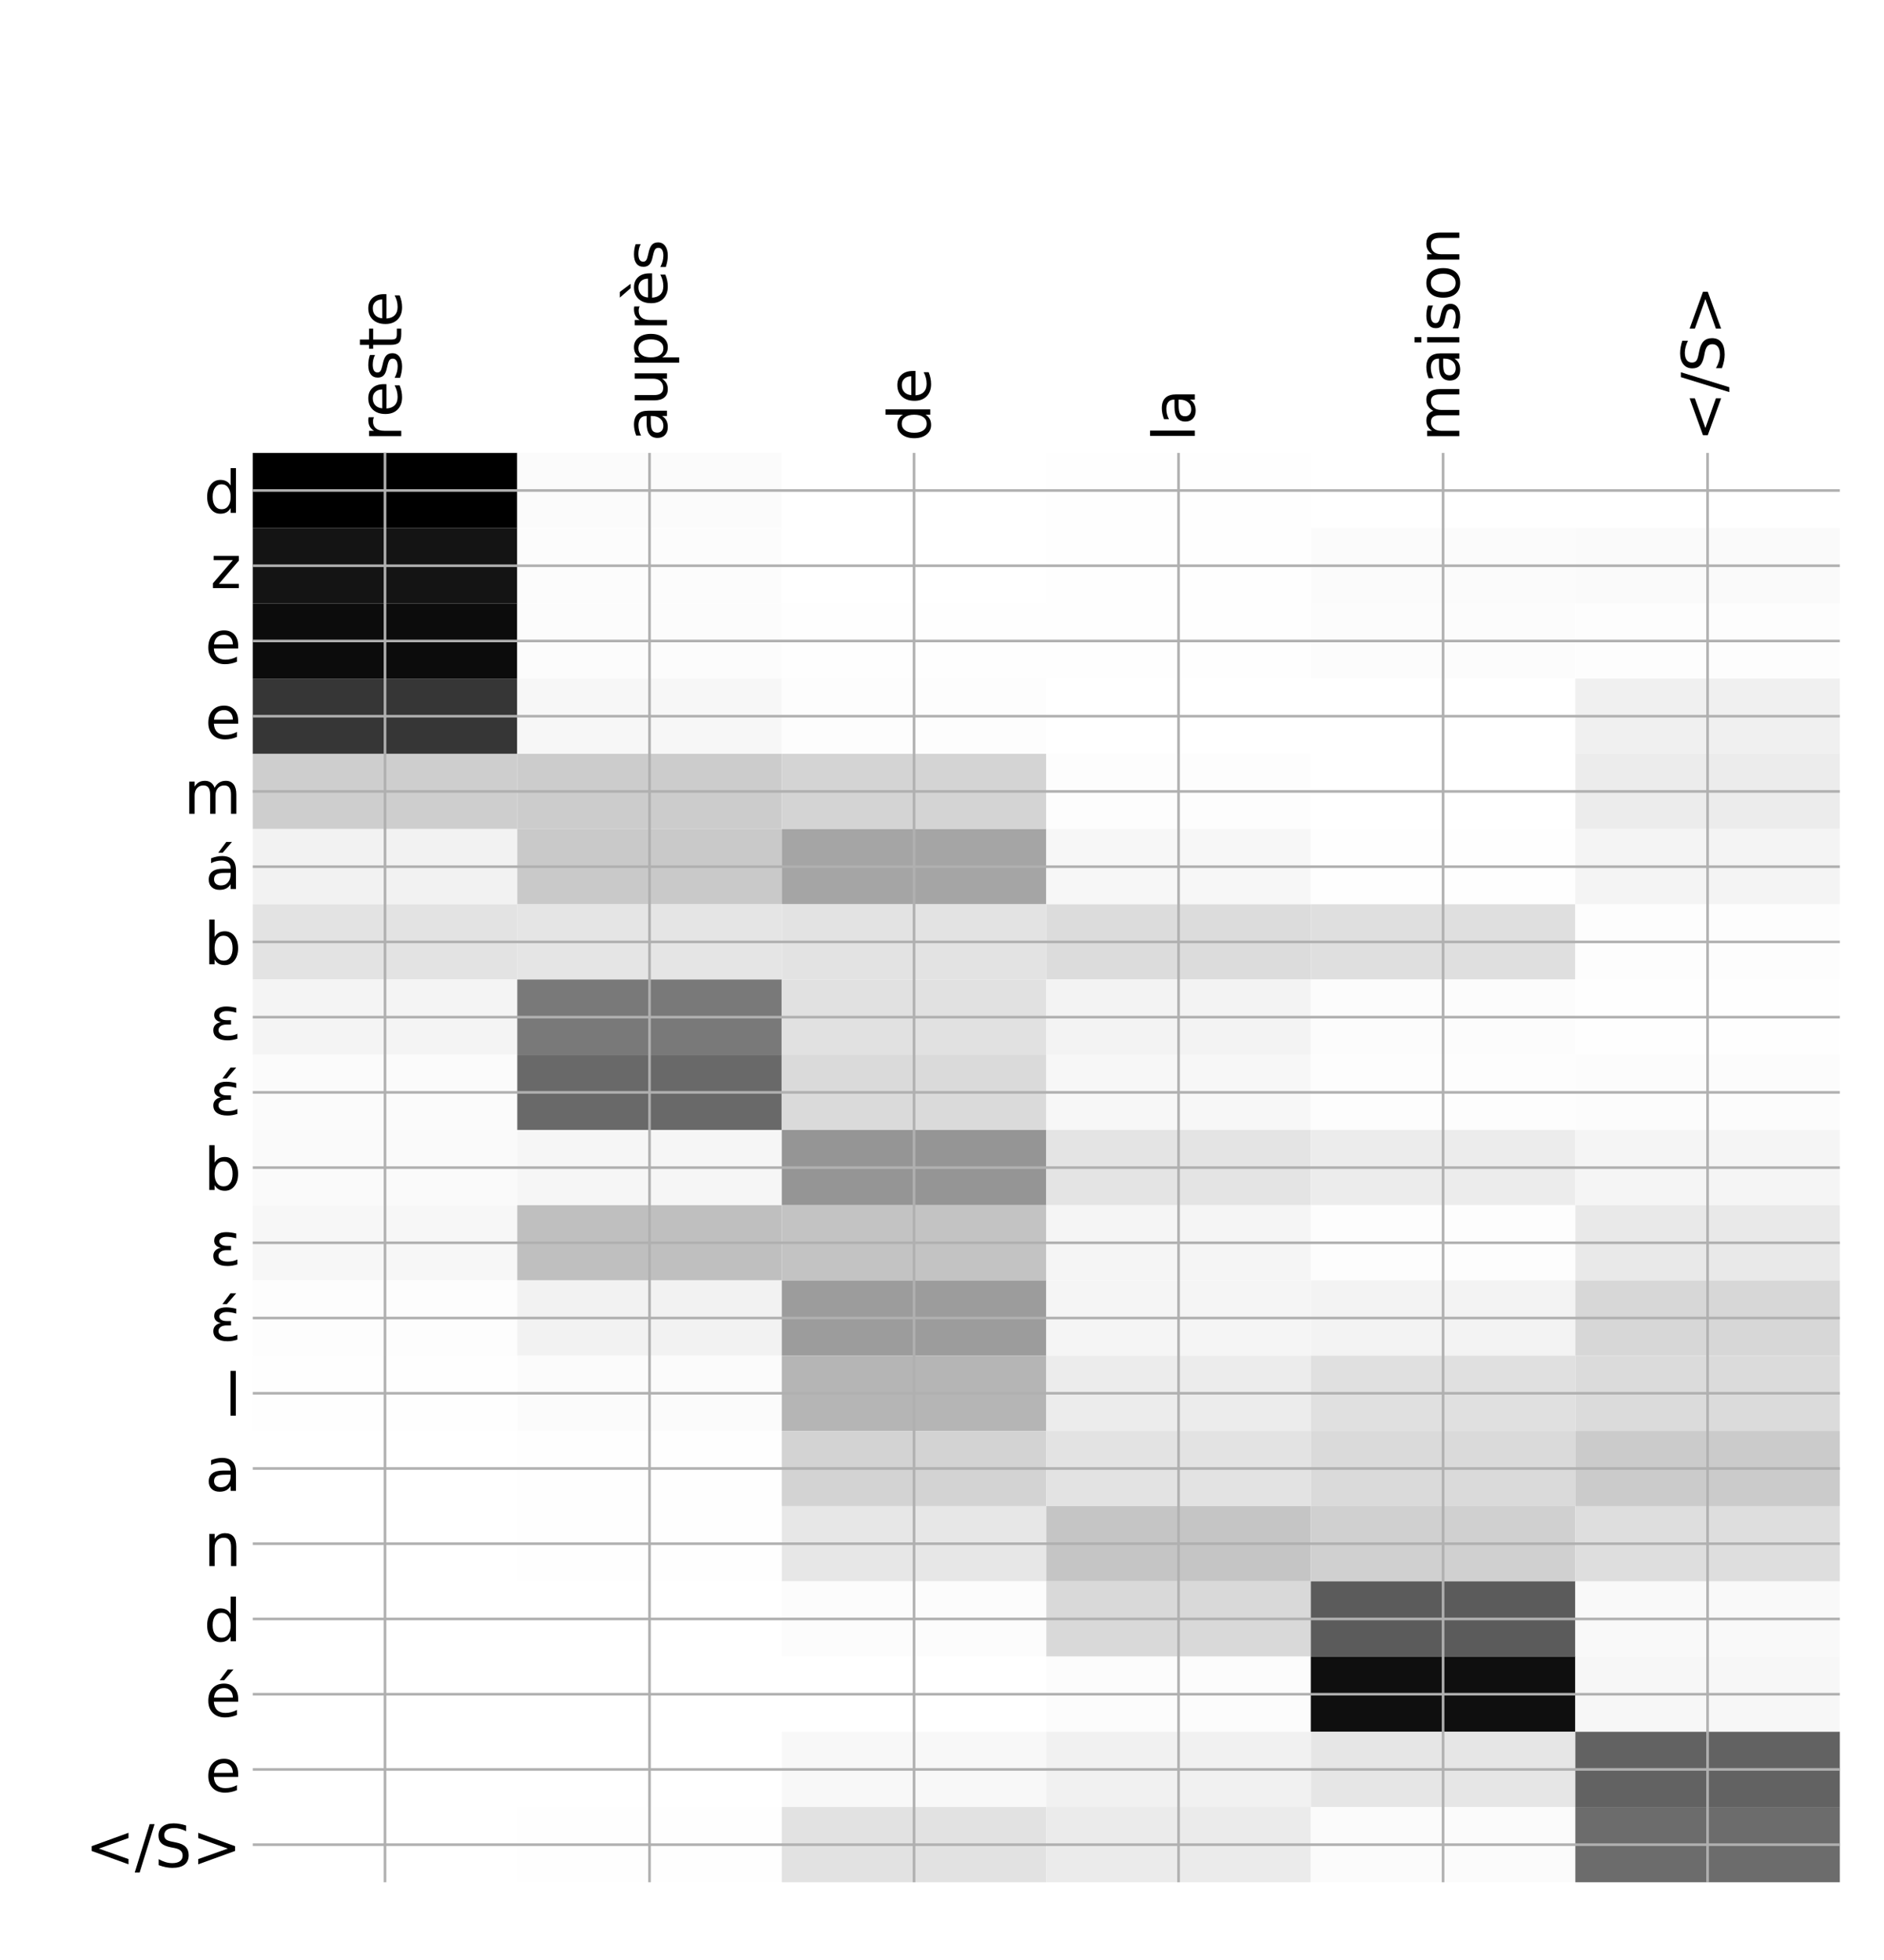 <?xml version="1.0" encoding="utf-8" standalone="no"?>
<!DOCTYPE svg PUBLIC "-//W3C//DTD SVG 1.1//EN"
  "http://www.w3.org/Graphics/SVG/1.1/DTD/svg11.dtd">
<!-- Created with matplotlib (http://matplotlib.org/) -->
<svg height="599pt" version="1.1" viewBox="0 0 576 599" width="576pt" xmlns="http://www.w3.org/2000/svg" xmlns:xlink="http://www.w3.org/1999/xlink">
 <defs>
  <style type="text/css">
*{stroke-linecap:butt;stroke-linejoin:round;}
  </style>
 </defs>
 <g id="figure_1">
  <g id="patch_1">
   <path d="M 0 600 
L 576 600 
L 576 0 
L 0 0 
z
" style="fill:#ffffff;"/>
  </g>
  <g id="axes_1">
   <g id="PolyCollection_1">
    <path clip-path="url(#p0456ab0056)" d="M 77.275 138.42 
L 77.275 161.413 
L 158.146 161.413 
L 158.146 138.42 
L 77.275 138.42 
z
"/>
    <path clip-path="url(#p0456ab0056)" d="M 158.146 138.42 
L 158.146 161.413 
L 239.017 161.413 
L 239.017 138.42 
L 158.146 138.42 
z
" style="fill:#fbfbfb;"/>
    <path clip-path="url(#p0456ab0056)" d="M 239.017 138.42 
L 239.017 161.413 
L 319.887 161.413 
L 319.887 138.42 
L 239.017 138.42 
z
" style="fill:#ffffff;"/>
    <path clip-path="url(#p0456ab0056)" d="M 319.887 138.42 
L 319.887 161.413 
L 400.758 161.413 
L 400.758 138.42 
L 319.887 138.42 
z
" style="fill:#fefefe;"/>
    <path clip-path="url(#p0456ab0056)" d="M 400.758 138.42 
L 400.758 161.413 
L 481.629 161.413 
L 481.629 138.42 
L 400.758 138.42 
z
" style="fill:#ffffff;"/>
    <path clip-path="url(#p0456ab0056)" d="M 481.629 138.42 
L 481.629 161.413 
L 562.5 161.413 
L 562.5 138.42 
L 481.629 138.42 
z
" style="fill:#ffffff;"/>
    <path clip-path="url(#p0456ab0056)" d="M 77.275 161.413 
L 77.275 184.406 
L 158.146 184.406 
L 158.146 161.413 
L 77.275 161.413 
z
" style="fill:#141414;"/>
    <path clip-path="url(#p0456ab0056)" d="M 158.146 161.413 
L 158.146 184.406 
L 239.017 184.406 
L 239.017 161.413 
L 158.146 161.413 
z
" style="fill:#fcfcfc;"/>
    <path clip-path="url(#p0456ab0056)" d="M 239.017 161.413 
L 239.017 184.406 
L 319.887 184.406 
L 319.887 161.413 
L 239.017 161.413 
z
" style="fill:#ffffff;"/>
    <path clip-path="url(#p0456ab0056)" d="M 319.887 161.413 
L 319.887 184.406 
L 400.758 184.406 
L 400.758 161.413 
L 319.887 161.413 
z
" style="fill:#fefefe;"/>
    <path clip-path="url(#p0456ab0056)" d="M 400.758 161.413 
L 400.758 184.406 
L 481.629 184.406 
L 481.629 161.413 
L 400.758 161.413 
z
" style="fill:#fbfbfb;"/>
    <path clip-path="url(#p0456ab0056)" d="M 481.629 161.413 
L 481.629 184.406 
L 562.5 184.406 
L 562.5 161.413 
L 481.629 161.413 
z
" style="fill:#fafafa;"/>
    <path clip-path="url(#p0456ab0056)" d="M 77.275 184.406 
L 77.275 207.398 
L 158.146 207.398 
L 158.146 184.406 
L 77.275 184.406 
z
" style="fill:#0c0c0c;"/>
    <path clip-path="url(#p0456ab0056)" d="M 158.146 184.406 
L 158.146 207.398 
L 239.017 207.398 
L 239.017 184.406 
L 158.146 184.406 
z
" style="fill:#fcfcfc;"/>
    <path clip-path="url(#p0456ab0056)" d="M 239.017 184.406 
L 239.017 207.398 
L 319.887 207.398 
L 319.887 184.406 
L 239.017 184.406 
z
" style="fill:#fefefe;"/>
    <path clip-path="url(#p0456ab0056)" d="M 319.887 184.406 
L 319.887 207.398 
L 400.758 207.398 
L 400.758 184.406 
L 319.887 184.406 
z
" style="fill:#fefefe;"/>
    <path clip-path="url(#p0456ab0056)" d="M 400.758 184.406 
L 400.758 207.398 
L 481.629 207.398 
L 481.629 184.406 
L 400.758 184.406 
z
" style="fill:#fcfcfc;"/>
    <path clip-path="url(#p0456ab0056)" d="M 481.629 184.406 
L 481.629 207.398 
L 562.5 207.398 
L 562.5 184.406 
L 481.629 184.406 
z
" style="fill:#fdfdfd;"/>
    <path clip-path="url(#p0456ab0056)" d="M 77.275 207.398 
L 77.275 230.391 
L 158.146 230.391 
L 158.146 207.398 
L 77.275 207.398 
z
" style="fill:#363636;"/>
    <path clip-path="url(#p0456ab0056)" d="M 158.146 207.398 
L 158.146 230.391 
L 239.017 230.391 
L 239.017 207.398 
L 158.146 207.398 
z
" style="fill:#f7f7f7;"/>
    <path clip-path="url(#p0456ab0056)" d="M 239.017 207.398 
L 239.017 230.391 
L 319.887 230.391 
L 319.887 207.398 
L 239.017 207.398 
z
" style="fill:#fdfdfd;"/>
    <path clip-path="url(#p0456ab0056)" d="M 319.887 207.398 
L 319.887 230.391 
L 400.758 230.391 
L 400.758 207.398 
L 319.887 207.398 
z
" style="fill:#ffffff;"/>
    <path clip-path="url(#p0456ab0056)" d="M 400.758 207.398 
L 400.758 230.391 
L 481.629 230.391 
L 481.629 207.398 
L 400.758 207.398 
z
" style="fill:#ffffff;"/>
    <path clip-path="url(#p0456ab0056)" d="M 481.629 207.398 
L 481.629 230.391 
L 562.5 230.391 
L 562.5 207.398 
L 481.629 207.398 
z
" style="fill:#f0f0f0;"/>
    <path clip-path="url(#p0456ab0056)" d="M 77.275 230.391 
L 77.275 253.384 
L 158.146 253.384 
L 158.146 230.391 
L 77.275 230.391 
z
" style="fill:#cecece;"/>
    <path clip-path="url(#p0456ab0056)" d="M 158.146 230.391 
L 158.146 253.384 
L 239.017 253.384 
L 239.017 230.391 
L 158.146 230.391 
z
" style="fill:#cccccc;"/>
    <path clip-path="url(#p0456ab0056)" d="M 239.017 230.391 
L 239.017 253.384 
L 319.887 253.384 
L 319.887 230.391 
L 239.017 230.391 
z
" style="fill:#d4d4d4;"/>
    <path clip-path="url(#p0456ab0056)" d="M 319.887 230.391 
L 319.887 253.384 
L 400.758 253.384 
L 400.758 230.391 
L 319.887 230.391 
z
" style="fill:#fdfdfd;"/>
    <path clip-path="url(#p0456ab0056)" d="M 400.758 230.391 
L 400.758 253.384 
L 481.629 253.384 
L 481.629 230.391 
L 400.758 230.391 
z
" style="fill:#ffffff;"/>
    <path clip-path="url(#p0456ab0056)" d="M 481.629 230.391 
L 481.629 253.384 
L 562.5 253.384 
L 562.5 230.391 
L 481.629 230.391 
z
" style="fill:#ececec;"/>
    <path clip-path="url(#p0456ab0056)" d="M 77.275 253.384 
L 77.275 276.377 
L 158.146 276.377 
L 158.146 253.384 
L 77.275 253.384 
z
" style="fill:#f2f2f2;"/>
    <path clip-path="url(#p0456ab0056)" d="M 158.146 253.384 
L 158.146 276.377 
L 239.017 276.377 
L 239.017 253.384 
L 158.146 253.384 
z
" style="fill:#c9c9c9;"/>
    <path clip-path="url(#p0456ab0056)" d="M 239.017 253.384 
L 239.017 276.377 
L 319.887 276.377 
L 319.887 253.384 
L 239.017 253.384 
z
" style="fill:#a5a5a5;"/>
    <path clip-path="url(#p0456ab0056)" d="M 319.887 253.384 
L 319.887 276.377 
L 400.758 276.377 
L 400.758 253.384 
L 319.887 253.384 
z
" style="fill:#f7f7f7;"/>
    <path clip-path="url(#p0456ab0056)" d="M 400.758 253.384 
L 400.758 276.377 
L 481.629 276.377 
L 481.629 253.384 
L 400.758 253.384 
z
" style="fill:#fefefe;"/>
    <path clip-path="url(#p0456ab0056)" d="M 481.629 253.384 
L 481.629 276.377 
L 562.5 276.377 
L 562.5 253.384 
L 481.629 253.384 
z
" style="fill:#f4f4f4;"/>
    <path clip-path="url(#p0456ab0056)" d="M 77.275 276.377 
L 77.275 299.37 
L 158.146 299.37 
L 158.146 276.377 
L 77.275 276.377 
z
" style="fill:#e3e3e3;"/>
    <path clip-path="url(#p0456ab0056)" d="M 158.146 276.377 
L 158.146 299.37 
L 239.017 299.37 
L 239.017 276.377 
L 158.146 276.377 
z
" style="fill:#e5e5e5;"/>
    <path clip-path="url(#p0456ab0056)" d="M 239.017 276.377 
L 239.017 299.37 
L 319.887 299.37 
L 319.887 276.377 
L 239.017 276.377 
z
" style="fill:#e3e3e3;"/>
    <path clip-path="url(#p0456ab0056)" d="M 319.887 276.377 
L 319.887 299.37 
L 400.758 299.37 
L 400.758 276.377 
L 319.887 276.377 
z
" style="fill:#dcdcdc;"/>
    <path clip-path="url(#p0456ab0056)" d="M 400.758 276.377 
L 400.758 299.37 
L 481.629 299.37 
L 481.629 276.377 
L 400.758 276.377 
z
" style="fill:#dfdfdf;"/>
    <path clip-path="url(#p0456ab0056)" d="M 481.629 276.377 
L 481.629 299.37 
L 562.5 299.37 
L 562.5 276.377 
L 481.629 276.377 
z
" style="fill:#fdfdfd;"/>
    <path clip-path="url(#p0456ab0056)" d="M 77.275 299.37 
L 77.275 322.362 
L 158.146 322.362 
L 158.146 299.37 
L 77.275 299.37 
z
" style="fill:#f4f4f4;"/>
    <path clip-path="url(#p0456ab0056)" d="M 158.146 299.37 
L 158.146 322.362 
L 239.017 322.362 
L 239.017 299.37 
L 158.146 299.37 
z
" style="fill:#797979;"/>
    <path clip-path="url(#p0456ab0056)" d="M 239.017 299.37 
L 239.017 322.362 
L 319.887 322.362 
L 319.887 299.37 
L 239.017 299.37 
z
" style="fill:#e1e1e1;"/>
    <path clip-path="url(#p0456ab0056)" d="M 319.887 299.37 
L 319.887 322.362 
L 400.758 322.362 
L 400.758 299.37 
L 319.887 299.37 
z
" style="fill:#f3f3f3;"/>
    <path clip-path="url(#p0456ab0056)" d="M 400.758 299.37 
L 400.758 322.362 
L 481.629 322.362 
L 481.629 299.37 
L 400.758 299.37 
z
" style="fill:#fcfcfc;"/>
    <path clip-path="url(#p0456ab0056)" d="M 481.629 299.37 
L 481.629 322.362 
L 562.5 322.362 
L 562.5 299.37 
L 481.629 299.37 
z
" style="fill:#fefefe;"/>
    <path clip-path="url(#p0456ab0056)" d="M 77.275 322.362 
L 77.275 345.355 
L 158.146 345.355 
L 158.146 322.362 
L 77.275 322.362 
z
" style="fill:#fbfbfb;"/>
    <path clip-path="url(#p0456ab0056)" d="M 158.146 322.362 
L 158.146 345.355 
L 239.017 345.355 
L 239.017 322.362 
L 158.146 322.362 
z
" style="fill:#696969;"/>
    <path clip-path="url(#p0456ab0056)" d="M 239.017 322.362 
L 239.017 345.355 
L 319.887 345.355 
L 319.887 322.362 
L 239.017 322.362 
z
" style="fill:#dadada;"/>
    <path clip-path="url(#p0456ab0056)" d="M 319.887 322.362 
L 319.887 345.355 
L 400.758 345.355 
L 400.758 322.362 
L 319.887 322.362 
z
" style="fill:#f7f7f7;"/>
    <path clip-path="url(#p0456ab0056)" d="M 400.758 322.362 
L 400.758 345.355 
L 481.629 345.355 
L 481.629 322.362 
L 400.758 322.362 
z
" style="fill:#fdfdfd;"/>
    <path clip-path="url(#p0456ab0056)" d="M 481.629 322.362 
L 481.629 345.355 
L 562.5 345.355 
L 562.5 322.362 
L 481.629 322.362 
z
" style="fill:#fcfcfc;"/>
    <path clip-path="url(#p0456ab0056)" d="M 77.275 345.355 
L 77.275 368.348 
L 158.146 368.348 
L 158.146 345.355 
L 77.275 345.355 
z
" style="fill:#fafafa;"/>
    <path clip-path="url(#p0456ab0056)" d="M 158.146 345.355 
L 158.146 368.348 
L 239.017 368.348 
L 239.017 345.355 
L 158.146 345.355 
z
" style="fill:#f6f6f6;"/>
    <path clip-path="url(#p0456ab0056)" d="M 239.017 345.355 
L 239.017 368.348 
L 319.887 368.348 
L 319.887 345.355 
L 239.017 345.355 
z
" style="fill:#959595;"/>
    <path clip-path="url(#p0456ab0056)" d="M 319.887 345.355 
L 319.887 368.348 
L 400.758 368.348 
L 400.758 345.355 
L 319.887 345.355 
z
" style="fill:#e4e4e4;"/>
    <path clip-path="url(#p0456ab0056)" d="M 400.758 345.355 
L 400.758 368.348 
L 481.629 368.348 
L 481.629 345.355 
L 400.758 345.355 
z
" style="fill:#ececec;"/>
    <path clip-path="url(#p0456ab0056)" d="M 481.629 345.355 
L 481.629 368.348 
L 562.5 368.348 
L 562.5 345.355 
L 481.629 345.355 
z
" style="fill:#f5f5f5;"/>
    <path clip-path="url(#p0456ab0056)" d="M 77.275 368.348 
L 77.275 391.341 
L 158.146 391.341 
L 158.146 368.348 
L 77.275 368.348 
z
" style="fill:#f7f7f7;"/>
    <path clip-path="url(#p0456ab0056)" d="M 158.146 368.348 
L 158.146 391.341 
L 239.017 391.341 
L 239.017 368.348 
L 158.146 368.348 
z
" style="fill:#bfbfbf;"/>
    <path clip-path="url(#p0456ab0056)" d="M 239.017 368.348 
L 239.017 391.341 
L 319.887 391.341 
L 319.887 368.348 
L 239.017 368.348 
z
" style="fill:#c3c3c3;"/>
    <path clip-path="url(#p0456ab0056)" d="M 319.887 368.348 
L 319.887 391.341 
L 400.758 391.341 
L 400.758 368.348 
L 319.887 368.348 
z
" style="fill:#f5f5f5;"/>
    <path clip-path="url(#p0456ab0056)" d="M 400.758 368.348 
L 400.758 391.341 
L 481.629 391.341 
L 481.629 368.348 
L 400.758 368.348 
z
" style="fill:#fdfdfd;"/>
    <path clip-path="url(#p0456ab0056)" d="M 481.629 368.348 
L 481.629 391.341 
L 562.5 391.341 
L 562.5 368.348 
L 481.629 368.348 
z
" style="fill:#e9e9e9;"/>
    <path clip-path="url(#p0456ab0056)" d="M 77.275 391.341 
L 77.275 414.333 
L 158.146 414.333 
L 158.146 391.341 
L 77.275 391.341 
z
" style="fill:#fdfdfd;"/>
    <path clip-path="url(#p0456ab0056)" d="M 158.146 391.341 
L 158.146 414.333 
L 239.017 414.333 
L 239.017 391.341 
L 158.146 391.341 
z
" style="fill:#f2f2f2;"/>
    <path clip-path="url(#p0456ab0056)" d="M 239.017 391.341 
L 239.017 414.333 
L 319.887 414.333 
L 319.887 391.341 
L 239.017 391.341 
z
" style="fill:#9c9c9c;"/>
    <path clip-path="url(#p0456ab0056)" d="M 319.887 391.341 
L 319.887 414.333 
L 400.758 414.333 
L 400.758 391.341 
L 319.887 391.341 
z
" style="fill:#f5f5f5;"/>
    <path clip-path="url(#p0456ab0056)" d="M 400.758 391.341 
L 400.758 414.333 
L 481.629 414.333 
L 481.629 391.341 
L 400.758 391.341 
z
" style="fill:#f3f3f3;"/>
    <path clip-path="url(#p0456ab0056)" d="M 481.629 391.341 
L 481.629 414.333 
L 562.5 414.333 
L 562.5 391.341 
L 481.629 391.341 
z
" style="fill:#d7d7d7;"/>
    <path clip-path="url(#p0456ab0056)" d="M 77.275 414.333 
L 77.275 437.326 
L 158.146 437.326 
L 158.146 414.333 
L 77.275 414.333 
z
" style="fill:#fefefe;"/>
    <path clip-path="url(#p0456ab0056)" d="M 158.146 414.333 
L 158.146 437.326 
L 239.017 437.326 
L 239.017 414.333 
L 158.146 414.333 
z
" style="fill:#fbfbfb;"/>
    <path clip-path="url(#p0456ab0056)" d="M 239.017 414.333 
L 239.017 437.326 
L 319.887 437.326 
L 319.887 414.333 
L 239.017 414.333 
z
" style="fill:#b5b5b5;"/>
    <path clip-path="url(#p0456ab0056)" d="M 319.887 414.333 
L 319.887 437.326 
L 400.758 437.326 
L 400.758 414.333 
L 319.887 414.333 
z
" style="fill:#ececec;"/>
    <path clip-path="url(#p0456ab0056)" d="M 400.758 414.333 
L 400.758 437.326 
L 481.629 437.326 
L 481.629 414.333 
L 400.758 414.333 
z
" style="fill:#e0e0e0;"/>
    <path clip-path="url(#p0456ab0056)" d="M 481.629 414.333 
L 481.629 437.326 
L 562.5 437.326 
L 562.5 414.333 
L 481.629 414.333 
z
" style="fill:#dbdbdb;"/>
    <path clip-path="url(#p0456ab0056)" d="M 77.275 437.326 
L 77.275 460.319 
L 158.146 460.319 
L 158.146 437.326 
L 77.275 437.326 
z
" style="fill:#ffffff;"/>
    <path clip-path="url(#p0456ab0056)" d="M 158.146 437.326 
L 158.146 460.319 
L 239.017 460.319 
L 239.017 437.326 
L 158.146 437.326 
z
" style="fill:#fefefe;"/>
    <path clip-path="url(#p0456ab0056)" d="M 239.017 437.326 
L 239.017 460.319 
L 319.887 460.319 
L 319.887 437.326 
L 239.017 437.326 
z
" style="fill:#d3d3d3;"/>
    <path clip-path="url(#p0456ab0056)" d="M 319.887 437.326 
L 319.887 460.319 
L 400.758 460.319 
L 400.758 437.326 
L 319.887 437.326 
z
" style="fill:#e3e3e3;"/>
    <path clip-path="url(#p0456ab0056)" d="M 400.758 437.326 
L 400.758 460.319 
L 481.629 460.319 
L 481.629 437.326 
L 400.758 437.326 
z
" style="fill:#dadada;"/>
    <path clip-path="url(#p0456ab0056)" d="M 481.629 437.326 
L 481.629 460.319 
L 562.5 460.319 
L 562.5 437.326 
L 481.629 437.326 
z
" style="fill:#cbcbcb;"/>
    <path clip-path="url(#p0456ab0056)" d="M 77.275 460.319 
L 77.275 483.312 
L 158.146 483.312 
L 158.146 460.319 
L 77.275 460.319 
z
" style="fill:#ffffff;"/>
    <path clip-path="url(#p0456ab0056)" d="M 158.146 460.319 
L 158.146 483.312 
L 239.017 483.312 
L 239.017 460.319 
L 158.146 460.319 
z
" style="fill:#fefefe;"/>
    <path clip-path="url(#p0456ab0056)" d="M 239.017 460.319 
L 239.017 483.312 
L 319.887 483.312 
L 319.887 460.319 
L 239.017 460.319 
z
" style="fill:#e7e7e7;"/>
    <path clip-path="url(#p0456ab0056)" d="M 319.887 460.319 
L 319.887 483.312 
L 400.758 483.312 
L 400.758 460.319 
L 319.887 460.319 
z
" style="fill:#c5c5c5;"/>
    <path clip-path="url(#p0456ab0056)" d="M 400.758 460.319 
L 400.758 483.312 
L 481.629 483.312 
L 481.629 460.319 
L 400.758 460.319 
z
" style="fill:#d0d0d0;"/>
    <path clip-path="url(#p0456ab0056)" d="M 481.629 460.319 
L 481.629 483.312 
L 562.5 483.312 
L 562.5 460.319 
L 481.629 460.319 
z
" style="fill:#dedede;"/>
    <path clip-path="url(#p0456ab0056)" d="M 77.275 483.312 
L 77.275 506.305 
L 158.146 506.305 
L 158.146 483.312 
L 77.275 483.312 
z
" style="fill:#ffffff;"/>
    <path clip-path="url(#p0456ab0056)" d="M 158.146 483.312 
L 158.146 506.305 
L 239.017 506.305 
L 239.017 483.312 
L 158.146 483.312 
z
" style="fill:#ffffff;"/>
    <path clip-path="url(#p0456ab0056)" d="M 239.017 483.312 
L 239.017 506.305 
L 319.887 506.305 
L 319.887 483.312 
L 239.017 483.312 
z
" style="fill:#fcfcfc;"/>
    <path clip-path="url(#p0456ab0056)" d="M 319.887 483.312 
L 319.887 506.305 
L 400.758 506.305 
L 400.758 483.312 
L 319.887 483.312 
z
" style="fill:#d9d9d9;"/>
    <path clip-path="url(#p0456ab0056)" d="M 400.758 483.312 
L 400.758 506.305 
L 481.629 506.305 
L 481.629 483.312 
L 400.758 483.312 
z
" style="fill:#5b5b5b;"/>
    <path clip-path="url(#p0456ab0056)" d="M 481.629 483.312 
L 481.629 506.305 
L 562.5 506.305 
L 562.5 483.312 
L 481.629 483.312 
z
" style="fill:#f9f9f9;"/>
    <path clip-path="url(#p0456ab0056)" d="M 77.275 506.305 
L 77.275 529.297 
L 158.146 529.297 
L 158.146 506.305 
L 77.275 506.305 
z
" style="fill:#ffffff;"/>
    <path clip-path="url(#p0456ab0056)" d="M 158.146 506.305 
L 158.146 529.297 
L 239.017 529.297 
L 239.017 506.305 
L 158.146 506.305 
z
" style="fill:#ffffff;"/>
    <path clip-path="url(#p0456ab0056)" d="M 239.017 506.305 
L 239.017 529.297 
L 319.887 529.297 
L 319.887 506.305 
L 239.017 506.305 
z
" style="fill:#ffffff;"/>
    <path clip-path="url(#p0456ab0056)" d="M 319.887 506.305 
L 319.887 529.297 
L 400.758 529.297 
L 400.758 506.305 
L 319.887 506.305 
z
" style="fill:#fcfcfc;"/>
    <path clip-path="url(#p0456ab0056)" d="M 400.758 506.305 
L 400.758 529.297 
L 481.629 529.297 
L 481.629 506.305 
L 400.758 506.305 
z
" style="fill:#0f0f0f;"/>
    <path clip-path="url(#p0456ab0056)" d="M 481.629 506.305 
L 481.629 529.297 
L 562.5 529.297 
L 562.5 506.305 
L 481.629 506.305 
z
" style="fill:#f7f7f7;"/>
    <path clip-path="url(#p0456ab0056)" d="M 77.275 529.297 
L 77.275 552.29 
L 158.146 552.29 
L 158.146 529.297 
L 77.275 529.297 
z
" style="fill:#ffffff;"/>
    <path clip-path="url(#p0456ab0056)" d="M 158.146 529.297 
L 158.146 552.29 
L 239.017 552.29 
L 239.017 529.297 
L 158.146 529.297 
z
" style="fill:#ffffff;"/>
    <path clip-path="url(#p0456ab0056)" d="M 239.017 529.297 
L 239.017 552.29 
L 319.887 552.29 
L 319.887 529.297 
L 239.017 529.297 
z
" style="fill:#f8f8f8;"/>
    <path clip-path="url(#p0456ab0056)" d="M 319.887 529.297 
L 319.887 552.29 
L 400.758 552.29 
L 400.758 529.297 
L 319.887 529.297 
z
" style="fill:#f1f1f1;"/>
    <path clip-path="url(#p0456ab0056)" d="M 400.758 529.297 
L 400.758 552.29 
L 481.629 552.29 
L 481.629 529.297 
L 400.758 529.297 
z
" style="fill:#e6e6e6;"/>
    <path clip-path="url(#p0456ab0056)" d="M 481.629 529.297 
L 481.629 552.29 
L 562.5 552.29 
L 562.5 529.297 
L 481.629 529.297 
z
" style="fill:#626262;"/>
    <path clip-path="url(#p0456ab0056)" d="M 77.275 552.29 
L 77.275 575.283 
L 158.146 575.283 
L 158.146 552.29 
L 77.275 552.29 
z
" style="fill:#ffffff;"/>
    <path clip-path="url(#p0456ab0056)" d="M 158.146 552.29 
L 158.146 575.283 
L 239.017 575.283 
L 239.017 552.29 
L 158.146 552.29 
z
" style="fill:#fefefe;"/>
    <path clip-path="url(#p0456ab0056)" d="M 239.017 552.29 
L 239.017 575.283 
L 319.887 575.283 
L 319.887 552.29 
L 239.017 552.29 
z
" style="fill:#e2e2e2;"/>
    <path clip-path="url(#p0456ab0056)" d="M 319.887 552.29 
L 319.887 575.283 
L 400.758 575.283 
L 400.758 552.29 
L 319.887 552.29 
z
" style="fill:#ebebeb;"/>
    <path clip-path="url(#p0456ab0056)" d="M 400.758 552.29 
L 400.758 575.283 
L 481.629 575.283 
L 481.629 552.29 
L 400.758 552.29 
z
" style="fill:#fbfbfb;"/>
    <path clip-path="url(#p0456ab0056)" d="M 481.629 552.29 
L 481.629 575.283 
L 562.5 575.283 
L 562.5 552.29 
L 481.629 552.29 
z
" style="fill:#6c6c6c;"/>
   </g>
   <g id="matplotlib.axis_1">
    <g id="xtick_1">
     <g id="line2d_1">
      <path clip-path="url(#p0456ab0056)" d="M 117.71 575.283 
L 117.71 138.42 
" style="fill:none;stroke:#b0b0b0;stroke-linecap:square;stroke-width:0.8;"/>
     </g>
     <g id="line2d_2"/>
     <g id="text_1">
      <!-- reste -->
      <defs>
       <path d="M 41.109 46.297 
Q 39.594 47.172 37.812 47.578 
Q 36.031 48 33.891 48 
Q 26.266 48 22.188 43.047 
Q 18.109 38.094 18.109 28.812 
L 18.109 0 
L 9.078 0 
L 9.078 54.688 
L 18.109 54.688 
L 18.109 46.188 
Q 20.953 51.172 25.484 53.578 
Q 30.031 56 36.531 56 
Q 37.453 56 38.578 55.875 
Q 39.703 55.766 41.062 55.516 
z
" id="DejaVuSans-72"/>
       <path d="M 56.203 29.594 
L 56.203 25.203 
L 14.891 25.203 
Q 15.484 15.922 20.484 11.062 
Q 25.484 6.203 34.422 6.203 
Q 39.594 6.203 44.453 7.469 
Q 49.312 8.734 54.109 11.281 
L 54.109 2.781 
Q 49.266 0.734 44.188 -0.344 
Q 39.109 -1.422 33.891 -1.422 
Q 20.797 -1.422 13.156 6.188 
Q 5.516 13.812 5.516 26.812 
Q 5.516 40.234 12.766 48.109 
Q 20.016 56 32.328 56 
Q 43.359 56 49.781 48.891 
Q 56.203 41.797 56.203 29.594 
z
M 47.219 32.234 
Q 47.125 39.594 43.094 43.984 
Q 39.062 48.391 32.422 48.391 
Q 24.906 48.391 20.391 44.141 
Q 15.875 39.891 15.188 32.172 
z
" id="DejaVuSans-65"/>
       <path d="M 44.281 53.078 
L 44.281 44.578 
Q 40.484 46.531 36.375 47.5 
Q 32.281 48.484 27.875 48.484 
Q 21.188 48.484 17.844 46.438 
Q 14.5 44.391 14.5 40.281 
Q 14.5 37.156 16.891 35.375 
Q 19.281 33.594 26.516 31.984 
L 29.594 31.297 
Q 39.156 29.25 43.188 25.516 
Q 47.219 21.781 47.219 15.094 
Q 47.219 7.469 41.188 3.016 
Q 35.156 -1.422 24.609 -1.422 
Q 20.219 -1.422 15.453 -0.562 
Q 10.688 0.297 5.422 2 
L 5.422 11.281 
Q 10.406 8.688 15.234 7.391 
Q 20.062 6.109 24.812 6.109 
Q 31.156 6.109 34.562 8.281 
Q 37.984 10.453 37.984 14.406 
Q 37.984 18.062 35.516 20.016 
Q 33.062 21.969 24.703 23.781 
L 21.578 24.516 
Q 13.234 26.266 9.516 29.906 
Q 5.812 33.547 5.812 39.891 
Q 5.812 47.609 11.281 51.797 
Q 16.75 56 26.812 56 
Q 31.781 56 36.172 55.266 
Q 40.578 54.547 44.281 53.078 
z
" id="DejaVuSans-73"/>
       <path d="M 18.312 70.219 
L 18.312 54.688 
L 36.812 54.688 
L 36.812 47.703 
L 18.312 47.703 
L 18.312 18.016 
Q 18.312 11.328 20.141 9.422 
Q 21.969 7.516 27.594 7.516 
L 36.812 7.516 
L 36.812 0 
L 27.594 0 
Q 17.188 0 13.234 3.875 
Q 9.281 7.766 9.281 18.016 
L 9.281 47.703 
L 2.688 47.703 
L 2.688 54.688 
L 9.281 54.688 
L 9.281 70.219 
z
" id="DejaVuSans-74"/>
      </defs>
      <g transform="translate(122.677 134.92)rotate(-90)scale(0.18 -0.18)">
       <use xlink:href="#DejaVuSans-72"/>
       <use x="41.082" xlink:href="#DejaVuSans-65"/>
       <use x="102.605" xlink:href="#DejaVuSans-73"/>
       <use x="154.705" xlink:href="#DejaVuSans-74"/>
       <use x="193.914" xlink:href="#DejaVuSans-65"/>
      </g>
     </g>
    </g>
    <g id="xtick_2">
     <g id="line2d_3">
      <path clip-path="url(#p0456ab0056)" d="M 198.581 575.283 
L 198.581 138.42 
" style="fill:none;stroke:#b0b0b0;stroke-linecap:square;stroke-width:0.8;"/>
     </g>
     <g id="line2d_4"/>
     <g id="text_2">
      <!-- auprès -->
      <defs>
       <path d="M 34.281 27.484 
Q 23.391 27.484 19.188 25 
Q 14.984 22.516 14.984 16.5 
Q 14.984 11.719 18.141 8.906 
Q 21.297 6.109 26.703 6.109 
Q 34.188 6.109 38.703 11.406 
Q 43.219 16.703 43.219 25.484 
L 43.219 27.484 
z
M 52.203 31.203 
L 52.203 0 
L 43.219 0 
L 43.219 8.297 
Q 40.141 3.328 35.547 0.953 
Q 30.953 -1.422 24.312 -1.422 
Q 15.922 -1.422 10.953 3.297 
Q 6 8.016 6 15.922 
Q 6 25.141 12.172 29.828 
Q 18.359 34.516 30.609 34.516 
L 43.219 34.516 
L 43.219 35.406 
Q 43.219 41.609 39.141 45 
Q 35.062 48.391 27.688 48.391 
Q 23 48.391 18.547 47.266 
Q 14.109 46.141 10.016 43.891 
L 10.016 52.203 
Q 14.938 54.109 19.578 55.047 
Q 24.219 56 28.609 56 
Q 40.484 56 46.344 49.844 
Q 52.203 43.703 52.203 31.203 
z
" id="DejaVuSans-61"/>
       <path d="M 8.5 21.578 
L 8.5 54.688 
L 17.484 54.688 
L 17.484 21.922 
Q 17.484 14.156 20.5 10.266 
Q 23.531 6.391 29.594 6.391 
Q 36.859 6.391 41.078 11.031 
Q 45.312 15.672 45.312 23.688 
L 45.312 54.688 
L 54.297 54.688 
L 54.297 0 
L 45.312 0 
L 45.312 8.406 
Q 42.047 3.422 37.719 1 
Q 33.406 -1.422 27.688 -1.422 
Q 18.266 -1.422 13.375 4.438 
Q 8.5 10.297 8.5 21.578 
z
M 31.109 56 
z
" id="DejaVuSans-75"/>
       <path d="M 18.109 8.203 
L 18.109 -20.797 
L 9.078 -20.797 
L 9.078 54.688 
L 18.109 54.688 
L 18.109 46.391 
Q 20.953 51.266 25.266 53.625 
Q 29.594 56 35.594 56 
Q 45.562 56 51.781 48.094 
Q 58.016 40.188 58.016 27.297 
Q 58.016 14.406 51.781 6.484 
Q 45.562 -1.422 35.594 -1.422 
Q 29.594 -1.422 25.266 0.953 
Q 20.953 3.328 18.109 8.203 
z
M 48.688 27.297 
Q 48.688 37.203 44.609 42.844 
Q 40.531 48.484 33.406 48.484 
Q 26.266 48.484 22.188 42.844 
Q 18.109 37.203 18.109 27.297 
Q 18.109 17.391 22.188 11.75 
Q 26.266 6.109 33.406 6.109 
Q 40.531 6.109 44.609 11.75 
Q 48.688 17.391 48.688 27.297 
z
" id="DejaVuSans-70"/>
       <path d="M 56.203 29.594 
L 56.203 25.203 
L 14.891 25.203 
Q 15.484 15.922 20.484 11.062 
Q 25.484 6.203 34.422 6.203 
Q 39.594 6.203 44.453 7.469 
Q 49.312 8.734 54.109 11.281 
L 54.109 2.781 
Q 49.266 0.734 44.188 -0.344 
Q 39.109 -1.422 33.891 -1.422 
Q 20.797 -1.422 13.156 6.188 
Q 5.516 13.812 5.516 26.812 
Q 5.516 40.234 12.766 48.109 
Q 20.016 56 32.328 56 
Q 43.359 56 49.781 48.891 
Q 56.203 41.797 56.203 29.594 
z
M 47.219 32.234 
Q 47.125 39.594 43.094 43.984 
Q 39.062 48.391 32.422 48.391 
Q 24.906 48.391 20.391 44.141 
Q 15.875 39.891 15.188 32.172 
z
M 24.672 79.984 
L 38.438 61.719 
L 30.969 61.719 
L 15.047 79.984 
z
" id="DejaVuSans-e8"/>
      </defs>
      <g transform="translate(203.908 134.92)rotate(-90)scale(0.18 -0.18)">
       <use xlink:href="#DejaVuSans-61"/>
       <use x="61.279" xlink:href="#DejaVuSans-75"/>
       <use x="124.658" xlink:href="#DejaVuSans-70"/>
       <use x="188.135" xlink:href="#DejaVuSans-72"/>
       <use x="229.217" xlink:href="#DejaVuSans-e8"/>
       <use x="290.74" xlink:href="#DejaVuSans-73"/>
      </g>
     </g>
    </g>
    <g id="xtick_3">
     <g id="line2d_5">
      <path clip-path="url(#p0456ab0056)" d="M 279.452 575.283 
L 279.452 138.42 
" style="fill:none;stroke:#b0b0b0;stroke-linecap:square;stroke-width:0.8;"/>
     </g>
     <g id="line2d_6"/>
     <g id="text_3">
      <!-- de -->
      <defs>
       <path d="M 45.406 46.391 
L 45.406 75.984 
L 54.391 75.984 
L 54.391 0 
L 45.406 0 
L 45.406 8.203 
Q 42.578 3.328 38.25 0.953 
Q 33.938 -1.422 27.875 -1.422 
Q 17.969 -1.422 11.734 6.484 
Q 5.516 14.406 5.516 27.297 
Q 5.516 40.188 11.734 48.094 
Q 17.969 56 27.875 56 
Q 33.938 56 38.25 53.625 
Q 42.578 51.266 45.406 46.391 
z
M 14.797 27.297 
Q 14.797 17.391 18.875 11.75 
Q 22.953 6.109 30.078 6.109 
Q 37.203 6.109 41.297 11.75 
Q 45.406 17.391 45.406 27.297 
Q 45.406 37.203 41.297 42.844 
Q 37.203 48.484 30.078 48.484 
Q 22.953 48.484 18.875 42.844 
Q 14.797 37.203 14.797 27.297 
z
" id="DejaVuSans-64"/>
      </defs>
      <g transform="translate(284.419 134.92)rotate(-90)scale(0.18 -0.18)">
       <use xlink:href="#DejaVuSans-64"/>
       <use x="63.477" xlink:href="#DejaVuSans-65"/>
      </g>
     </g>
    </g>
    <g id="xtick_4">
     <g id="line2d_7">
      <path clip-path="url(#p0456ab0056)" d="M 360.323 575.283 
L 360.323 138.42 
" style="fill:none;stroke:#b0b0b0;stroke-linecap:square;stroke-width:0.8;"/>
     </g>
     <g id="line2d_8"/>
     <g id="text_4">
      <!-- la -->
      <defs>
       <path d="M 9.422 75.984 
L 18.406 75.984 
L 18.406 0 
L 9.422 0 
z
" id="DejaVuSans-6c"/>
      </defs>
      <g transform="translate(365.29 134.92)rotate(-90)scale(0.18 -0.18)">
       <use xlink:href="#DejaVuSans-6c"/>
       <use x="27.783" xlink:href="#DejaVuSans-61"/>
      </g>
     </g>
    </g>
    <g id="xtick_5">
     <g id="line2d_9">
      <path clip-path="url(#p0456ab0056)" d="M 441.194 575.283 
L 441.194 138.42 
" style="fill:none;stroke:#b0b0b0;stroke-linecap:square;stroke-width:0.8;"/>
     </g>
     <g id="line2d_10"/>
     <g id="text_5">
      <!-- maison -->
      <defs>
       <path d="M 52 44.188 
Q 55.375 50.25 60.062 53.125 
Q 64.75 56 71.094 56 
Q 79.641 56 84.281 50.016 
Q 88.922 44.047 88.922 33.016 
L 88.922 0 
L 79.891 0 
L 79.891 32.719 
Q 79.891 40.578 77.094 44.375 
Q 74.312 48.188 68.609 48.188 
Q 61.625 48.188 57.562 43.547 
Q 53.516 38.922 53.516 30.906 
L 53.516 0 
L 44.484 0 
L 44.484 32.719 
Q 44.484 40.625 41.703 44.406 
Q 38.922 48.188 33.109 48.188 
Q 26.219 48.188 22.156 43.531 
Q 18.109 38.875 18.109 30.906 
L 18.109 0 
L 9.078 0 
L 9.078 54.688 
L 18.109 54.688 
L 18.109 46.188 
Q 21.188 51.219 25.484 53.609 
Q 29.781 56 35.688 56 
Q 41.656 56 45.828 52.969 
Q 50 49.953 52 44.188 
z
" id="DejaVuSans-6d"/>
       <path d="M 9.422 54.688 
L 18.406 54.688 
L 18.406 0 
L 9.422 0 
z
M 9.422 75.984 
L 18.406 75.984 
L 18.406 64.594 
L 9.422 64.594 
z
" id="DejaVuSans-69"/>
       <path d="M 30.609 48.391 
Q 23.391 48.391 19.188 42.75 
Q 14.984 37.109 14.984 27.297 
Q 14.984 17.484 19.156 11.844 
Q 23.344 6.203 30.609 6.203 
Q 37.797 6.203 41.984 11.859 
Q 46.188 17.531 46.188 27.297 
Q 46.188 37.016 41.984 42.703 
Q 37.797 48.391 30.609 48.391 
z
M 30.609 56 
Q 42.328 56 49.016 48.375 
Q 55.719 40.766 55.719 27.297 
Q 55.719 13.875 49.016 6.219 
Q 42.328 -1.422 30.609 -1.422 
Q 18.844 -1.422 12.172 6.219 
Q 5.516 13.875 5.516 27.297 
Q 5.516 40.766 12.172 48.375 
Q 18.844 56 30.609 56 
z
" id="DejaVuSans-6f"/>
       <path d="M 54.891 33.016 
L 54.891 0 
L 45.906 0 
L 45.906 32.719 
Q 45.906 40.484 42.875 44.328 
Q 39.844 48.188 33.797 48.188 
Q 26.516 48.188 22.312 43.547 
Q 18.109 38.922 18.109 30.906 
L 18.109 0 
L 9.078 0 
L 9.078 54.688 
L 18.109 54.688 
L 18.109 46.188 
Q 21.344 51.125 25.703 53.562 
Q 30.078 56 35.797 56 
Q 45.219 56 50.047 50.172 
Q 54.891 44.344 54.891 33.016 
z
" id="DejaVuSans-6e"/>
      </defs>
      <g transform="translate(446.161 134.92)rotate(-90)scale(0.18 -0.18)">
       <use xlink:href="#DejaVuSans-6d"/>
       <use x="97.412" xlink:href="#DejaVuSans-61"/>
       <use x="158.691" xlink:href="#DejaVuSans-69"/>
       <use x="186.475" xlink:href="#DejaVuSans-73"/>
       <use x="238.574" xlink:href="#DejaVuSans-6f"/>
       <use x="299.756" xlink:href="#DejaVuSans-6e"/>
      </g>
     </g>
    </g>
    <g id="xtick_6">
     <g id="line2d_11">
      <path clip-path="url(#p0456ab0056)" d="M 522.065 575.283 
L 522.065 138.42 
" style="fill:none;stroke:#b0b0b0;stroke-linecap:square;stroke-width:0.8;"/>
     </g>
     <g id="line2d_12"/>
     <g id="text_6">
      <!-- &lt;/S&gt; -->
      <defs>
       <path d="M 73.188 49.219 
L 22.797 31.297 
L 73.188 13.484 
L 73.188 4.594 
L 10.594 27.297 
L 10.594 35.406 
L 73.188 58.109 
z
" id="DejaVuSans-3c"/>
       <path d="M 25.391 72.906 
L 33.688 72.906 
L 8.297 -9.281 
L 0 -9.281 
z
" id="DejaVuSans-2f"/>
       <path d="M 53.516 70.516 
L 53.516 60.891 
Q 47.906 63.578 42.922 64.891 
Q 37.938 66.219 33.297 66.219 
Q 25.25 66.219 20.875 63.094 
Q 16.5 59.969 16.5 54.203 
Q 16.5 49.359 19.406 46.891 
Q 22.312 44.438 30.422 42.922 
L 36.375 41.703 
Q 47.406 39.594 52.656 34.297 
Q 57.906 29 57.906 20.125 
Q 57.906 9.516 50.797 4.047 
Q 43.703 -1.422 29.984 -1.422 
Q 24.812 -1.422 18.969 -0.25 
Q 13.141 0.922 6.891 3.219 
L 6.891 13.375 
Q 12.891 10.016 18.656 8.297 
Q 24.422 6.594 29.984 6.594 
Q 38.422 6.594 43.016 9.906 
Q 47.609 13.234 47.609 19.391 
Q 47.609 24.75 44.312 27.781 
Q 41.016 30.812 33.5 32.328 
L 27.484 33.5 
Q 16.453 35.688 11.516 40.375 
Q 6.594 45.062 6.594 53.422 
Q 6.594 63.094 13.406 68.656 
Q 20.219 74.219 32.172 74.219 
Q 37.312 74.219 42.625 73.281 
Q 47.953 72.359 53.516 70.516 
z
" id="DejaVuSans-53"/>
       <path d="M 10.594 49.219 
L 10.594 58.109 
L 73.188 35.406 
L 73.188 27.297 
L 10.594 4.594 
L 10.594 13.484 
L 60.891 31.297 
z
" id="DejaVuSans-3e"/>
      </defs>
      <g transform="translate(527.031 134.92)rotate(-90)scale(0.18 -0.18)">
       <use xlink:href="#DejaVuSans-3c"/>
       <use x="83.789" xlink:href="#DejaVuSans-2f"/>
       <use x="117.48" xlink:href="#DejaVuSans-53"/>
       <use x="180.957" xlink:href="#DejaVuSans-3e"/>
      </g>
     </g>
    </g>
   </g>
   <g id="matplotlib.axis_2">
    <g id="ytick_1">
     <g id="line2d_13">
      <path clip-path="url(#p0456ab0056)" d="M 77.275 149.917 
L 562.5 149.917 
" style="fill:none;stroke:#b0b0b0;stroke-linecap:square;stroke-width:0.8;"/>
     </g>
     <g id="line2d_14"/>
     <g id="text_7">
      <!-- d -->
      <g transform="translate(62.348 156.755)scale(0.18 -0.18)">
       <use xlink:href="#DejaVuSans-64"/>
      </g>
     </g>
    </g>
    <g id="ytick_2">
     <g id="line2d_15">
      <path clip-path="url(#p0456ab0056)" d="M 77.275 172.909 
L 562.5 172.909 
" style="fill:none;stroke:#b0b0b0;stroke-linecap:square;stroke-width:0.8;"/>
     </g>
     <g id="line2d_16"/>
     <g id="text_8">
      <!-- z -->
      <defs>
       <path d="M 5.516 54.688 
L 48.188 54.688 
L 48.188 46.484 
L 14.406 7.172 
L 48.188 7.172 
L 48.188 0 
L 4.297 0 
L 4.297 8.203 
L 38.094 47.516 
L 5.516 47.516 
z
" id="DejaVuSans-7a"/>
      </defs>
      <g transform="translate(64.328 179.748)scale(0.18 -0.18)">
       <use xlink:href="#DejaVuSans-7a"/>
      </g>
     </g>
    </g>
    <g id="ytick_3">
     <g id="line2d_17">
      <path clip-path="url(#p0456ab0056)" d="M 77.275 195.902 
L 562.5 195.902 
" style="fill:none;stroke:#b0b0b0;stroke-linecap:square;stroke-width:0.8;"/>
     </g>
     <g id="line2d_18"/>
     <g id="text_9">
      <!-- e -->
      <g transform="translate(62.699 202.741)scale(0.18 -0.18)">
       <use xlink:href="#DejaVuSans-65"/>
      </g>
     </g>
    </g>
    <g id="ytick_4">
     <g id="line2d_19">
      <path clip-path="url(#p0456ab0056)" d="M 77.275 218.895 
L 562.5 218.895 
" style="fill:none;stroke:#b0b0b0;stroke-linecap:square;stroke-width:0.8;"/>
     </g>
     <g id="line2d_20"/>
     <g id="text_10">
      <!-- e -->
      <g transform="translate(62.699 225.733)scale(0.18 -0.18)">
       <use xlink:href="#DejaVuSans-65"/>
      </g>
     </g>
    </g>
    <g id="ytick_5">
     <g id="line2d_21">
      <path clip-path="url(#p0456ab0056)" d="M 77.275 241.888 
L 562.5 241.888 
" style="fill:none;stroke:#b0b0b0;stroke-linecap:square;stroke-width:0.8;"/>
     </g>
     <g id="line2d_22"/>
     <g id="text_11">
      <!-- m -->
      <g transform="translate(56.242 248.726)scale(0.18 -0.18)">
       <use xlink:href="#DejaVuSans-6d"/>
      </g>
     </g>
    </g>
    <g id="ytick_6">
     <g id="line2d_23">
      <path clip-path="url(#p0456ab0056)" d="M 77.275 264.88 
L 562.5 264.88 
" style="fill:none;stroke:#b0b0b0;stroke-linecap:square;stroke-width:0.8;"/>
     </g>
     <g id="line2d_24"/>
     <g id="text_12">
      <!-- á -->
      <defs>
       <path d="M 34.281 27.484 
Q 23.391 27.484 19.188 25 
Q 14.984 22.516 14.984 16.5 
Q 14.984 11.719 18.141 8.906 
Q 21.297 6.109 26.703 6.109 
Q 34.188 6.109 38.703 11.406 
Q 43.219 16.703 43.219 25.484 
L 43.219 27.484 
z
M 52.203 31.203 
L 52.203 0 
L 43.219 0 
L 43.219 8.297 
Q 40.141 3.328 35.547 0.953 
Q 30.953 -1.422 24.312 -1.422 
Q 15.922 -1.422 10.953 3.297 
Q 6 8.016 6 15.922 
Q 6 25.141 12.172 29.828 
Q 18.359 34.516 30.609 34.516 
L 43.219 34.516 
L 43.219 35.406 
Q 43.219 41.609 39.141 45 
Q 35.062 48.391 27.688 48.391 
Q 23 48.391 18.547 47.266 
Q 14.109 46.141 10.016 43.891 
L 10.016 52.203 
Q 14.938 54.109 19.578 55.047 
Q 24.219 56 28.609 56 
Q 40.484 56 46.344 49.844 
Q 52.203 43.703 52.203 31.203 
z
M 35.781 79.984 
L 45.5 79.984 
L 29.594 61.625 
L 22.109 61.625 
z
" id="DejaVuSans-e1"/>
      </defs>
      <g transform="translate(62.744 271.719)scale(0.18 -0.18)">
       <use xlink:href="#DejaVuSans-e1"/>
      </g>
     </g>
    </g>
    <g id="ytick_7">
     <g id="line2d_25">
      <path clip-path="url(#p0456ab0056)" d="M 77.275 287.873 
L 562.5 287.873 
" style="fill:none;stroke:#b0b0b0;stroke-linecap:square;stroke-width:0.8;"/>
     </g>
     <g id="line2d_26"/>
     <g id="text_13">
      <!-- b -->
      <defs>
       <path d="M 48.688 27.297 
Q 48.688 37.203 44.609 42.844 
Q 40.531 48.484 33.406 48.484 
Q 26.266 48.484 22.188 42.844 
Q 18.109 37.203 18.109 27.297 
Q 18.109 17.391 22.188 11.75 
Q 26.266 6.109 33.406 6.109 
Q 40.531 6.109 44.609 11.75 
Q 48.688 17.391 48.688 27.297 
z
M 18.109 46.391 
Q 20.953 51.266 25.266 53.625 
Q 29.594 56 35.594 56 
Q 45.562 56 51.781 48.094 
Q 58.016 40.188 58.016 27.297 
Q 58.016 14.406 51.781 6.484 
Q 45.562 -1.422 35.594 -1.422 
Q 29.594 -1.422 25.266 0.953 
Q 20.953 3.328 18.109 8.203 
L 18.109 0 
L 9.078 0 
L 9.078 75.984 
L 18.109 75.984 
z
" id="DejaVuSans-62"/>
      </defs>
      <g transform="translate(62.348 294.712)scale(0.18 -0.18)">
       <use xlink:href="#DejaVuSans-62"/>
      </g>
     </g>
    </g>
    <g id="ytick_8">
     <g id="line2d_27">
      <path clip-path="url(#p0456ab0056)" d="M 77.275 310.866 
L 562.5 310.866 
" style="fill:none;stroke:#b0b0b0;stroke-linecap:square;stroke-width:0.8;"/>
     </g>
     <g id="line2d_28"/>
     <g id="text_14">
      <!-- ε -->
      <defs>
       <path d="M 19.281 29.5 
Q 13.812 30.672 10.891 33.844 
Q 7.953 36.969 7.953 41.5 
Q 7.953 48.391 13.531 52.25 
Q 19.047 56.062 28.609 56.062 
Q 32.328 56.062 36.469 55.469 
Q 40.625 54.891 45.406 53.719 
L 45.406 45.562 
Q 40.672 46.969 36.766 47.609 
Q 32.812 48.25 29.344 48.25 
Q 23.531 48.25 20.172 46 
Q 16.75 43.75 16.75 40.625 
Q 16.75 37.203 20.062 35.016 
Q 23.344 32.859 29 32.859 
L 36.578 32.859 
L 36.578 25.438 
L 29.344 25.438 
Q 22.656 25.438 19.141 22.953 
Q 15.328 20.219 15.328 15.922 
Q 15.328 11.531 19.438 8.797 
Q 23.578 6.062 30.953 6.062 
Q 35.5 6.062 39.656 6.938 
Q 43.797 7.859 47.266 9.672 
L 47.266 1.312 
Q 42.875 -0.047 38.766 -0.734 
Q 34.625 -1.422 30.719 -1.422 
Q 19.094 -1.422 12.797 3.031 
Q 6.5 7.469 6.5 15.922 
Q 6.5 21.188 9.859 24.75 
Q 13.234 28.328 19.281 29.5 
z
" id="DejaVuSans-3b5"/>
      </defs>
      <g transform="translate(64.047 317.705)scale(0.18 -0.18)">
       <use xlink:href="#DejaVuSans-3b5"/>
      </g>
     </g>
    </g>
    <g id="ytick_9">
     <g id="line2d_29">
      <path clip-path="url(#p0456ab0056)" d="M 77.275 333.859 
L 562.5 333.859 
" style="fill:none;stroke:#b0b0b0;stroke-linecap:square;stroke-width:0.8;"/>
     </g>
     <g id="line2d_30"/>
     <g id="text_15">
      <!-- έ -->
      <defs>
       <path d="M 35.656 79.984 
L 45.375 79.984 
L 29.469 61.625 
L 21.984 61.625 
z
M 19.281 29.5 
Q 13.812 30.672 10.891 33.844 
Q 7.953 36.969 7.953 41.5 
Q 7.953 48.391 13.531 52.25 
Q 19.047 56.062 28.609 56.062 
Q 32.328 56.062 36.469 55.469 
Q 40.625 54.891 45.406 53.719 
L 45.406 45.562 
Q 40.672 46.969 36.766 47.609 
Q 32.812 48.25 29.344 48.25 
Q 23.531 48.25 20.172 46 
Q 16.75 43.75 16.75 40.625 
Q 16.75 37.203 20.062 35.016 
Q 23.344 32.859 29 32.859 
L 36.578 32.859 
L 36.578 25.438 
L 29.344 25.438 
Q 22.656 25.438 19.141 22.953 
Q 15.328 20.219 15.328 15.922 
Q 15.328 11.531 19.438 8.797 
Q 23.578 6.062 30.953 6.062 
Q 35.5 6.062 39.656 6.938 
Q 43.797 7.859 47.266 9.672 
L 47.266 1.312 
Q 42.875 -0.047 38.766 -0.734 
Q 34.625 -1.422 30.719 -1.422 
Q 19.094 -1.422 12.797 3.031 
Q 6.5 7.469 6.5 15.922 
Q 6.5 21.188 9.859 24.75 
Q 13.234 28.328 19.281 29.5 
z
" id="DejaVuSans-3ad"/>
      </defs>
      <g transform="translate(64.047 340.697)scale(0.18 -0.18)">
       <use xlink:href="#DejaVuSans-3ad"/>
      </g>
     </g>
    </g>
    <g id="ytick_10">
     <g id="line2d_31">
      <path clip-path="url(#p0456ab0056)" d="M 77.275 356.852 
L 562.5 356.852 
" style="fill:none;stroke:#b0b0b0;stroke-linecap:square;stroke-width:0.8;"/>
     </g>
     <g id="line2d_32"/>
     <g id="text_16">
      <!-- b -->
      <g transform="translate(62.348 363.69)scale(0.18 -0.18)">
       <use xlink:href="#DejaVuSans-62"/>
      </g>
     </g>
    </g>
    <g id="ytick_11">
     <g id="line2d_33">
      <path clip-path="url(#p0456ab0056)" d="M 77.275 379.844 
L 562.5 379.844 
" style="fill:none;stroke:#b0b0b0;stroke-linecap:square;stroke-width:0.8;"/>
     </g>
     <g id="line2d_34"/>
     <g id="text_17">
      <!-- ε -->
      <g transform="translate(64.047 386.683)scale(0.18 -0.18)">
       <use xlink:href="#DejaVuSans-3b5"/>
      </g>
     </g>
    </g>
    <g id="ytick_12">
     <g id="line2d_35">
      <path clip-path="url(#p0456ab0056)" d="M 77.275 402.837 
L 562.5 402.837 
" style="fill:none;stroke:#b0b0b0;stroke-linecap:square;stroke-width:0.8;"/>
     </g>
     <g id="line2d_36"/>
     <g id="text_18">
      <!-- έ -->
      <g transform="translate(64.047 409.676)scale(0.18 -0.18)">
       <use xlink:href="#DejaVuSans-3ad"/>
      </g>
     </g>
    </g>
    <g id="ytick_13">
     <g id="line2d_37">
      <path clip-path="url(#p0456ab0056)" d="M 77.275 425.83 
L 562.5 425.83 
" style="fill:none;stroke:#b0b0b0;stroke-linecap:square;stroke-width:0.8;"/>
     </g>
     <g id="line2d_38"/>
     <g id="text_19">
      <!-- l -->
      <g transform="translate(68.774 432.668)scale(0.18 -0.18)">
       <use xlink:href="#DejaVuSans-6c"/>
      </g>
     </g>
    </g>
    <g id="ytick_14">
     <g id="line2d_39">
      <path clip-path="url(#p0456ab0056)" d="M 77.275 448.823 
L 562.5 448.823 
" style="fill:none;stroke:#b0b0b0;stroke-linecap:square;stroke-width:0.8;"/>
     </g>
     <g id="line2d_40"/>
     <g id="text_20">
      <!-- a -->
      <g transform="translate(62.744 455.661)scale(0.18 -0.18)">
       <use xlink:href="#DejaVuSans-61"/>
      </g>
     </g>
    </g>
    <g id="ytick_15">
     <g id="line2d_41">
      <path clip-path="url(#p0456ab0056)" d="M 77.275 471.815 
L 562.5 471.815 
" style="fill:none;stroke:#b0b0b0;stroke-linecap:square;stroke-width:0.8;"/>
     </g>
     <g id="line2d_42"/>
     <g id="text_21">
      <!-- n -->
      <g transform="translate(62.367 478.654)scale(0.18 -0.18)">
       <use xlink:href="#DejaVuSans-6e"/>
      </g>
     </g>
    </g>
    <g id="ytick_16">
     <g id="line2d_43">
      <path clip-path="url(#p0456ab0056)" d="M 77.275 494.808 
L 562.5 494.808 
" style="fill:none;stroke:#b0b0b0;stroke-linecap:square;stroke-width:0.8;"/>
     </g>
     <g id="line2d_44"/>
     <g id="text_22">
      <!-- d -->
      <g transform="translate(62.348 501.647)scale(0.18 -0.18)">
       <use xlink:href="#DejaVuSans-64"/>
      </g>
     </g>
    </g>
    <g id="ytick_17">
     <g id="line2d_45">
      <path clip-path="url(#p0456ab0056)" d="M 77.275 517.801 
L 562.5 517.801 
" style="fill:none;stroke:#b0b0b0;stroke-linecap:square;stroke-width:0.8;"/>
     </g>
     <g id="line2d_46"/>
     <g id="text_23">
      <!-- é -->
      <defs>
       <path d="M 56.203 29.594 
L 56.203 25.203 
L 14.891 25.203 
Q 15.484 15.922 20.484 11.062 
Q 25.484 6.203 34.422 6.203 
Q 39.594 6.203 44.453 7.469 
Q 49.312 8.734 54.109 11.281 
L 54.109 2.781 
Q 49.266 0.734 44.188 -0.344 
Q 39.109 -1.422 33.891 -1.422 
Q 20.797 -1.422 13.156 6.188 
Q 5.516 13.812 5.516 26.812 
Q 5.516 40.234 12.766 48.109 
Q 20.016 56 32.328 56 
Q 43.359 56 49.781 48.891 
Q 56.203 41.797 56.203 29.594 
z
M 47.219 32.234 
Q 47.125 39.594 43.094 43.984 
Q 39.062 48.391 32.422 48.391 
Q 24.906 48.391 20.391 44.141 
Q 15.875 39.891 15.188 32.172 
z
M 38.531 79.984 
L 48.25 79.984 
L 32.344 61.625 
L 24.859 61.625 
z
" id="DejaVuSans-e9"/>
      </defs>
      <g transform="translate(62.699 524.64)scale(0.18 -0.18)">
       <use xlink:href="#DejaVuSans-e9"/>
      </g>
     </g>
    </g>
    <g id="ytick_18">
     <g id="line2d_47">
      <path clip-path="url(#p0456ab0056)" d="M 77.275 540.794 
L 562.5 540.794 
" style="fill:none;stroke:#b0b0b0;stroke-linecap:square;stroke-width:0.8;"/>
     </g>
     <g id="line2d_48"/>
     <g id="text_24">
      <!-- e -->
      <g transform="translate(62.699 547.632)scale(0.18 -0.18)">
       <use xlink:href="#DejaVuSans-65"/>
      </g>
     </g>
    </g>
    <g id="ytick_19">
     <g id="line2d_49">
      <path clip-path="url(#p0456ab0056)" d="M 77.275 563.787 
L 562.5 563.787 
" style="fill:none;stroke:#b0b0b0;stroke-linecap:square;stroke-width:0.8;"/>
     </g>
     <g id="line2d_50"/>
     <g id="text_25">
      <!-- &lt;/S&gt; -->
      <g transform="translate(26.117 570.625)scale(0.18 -0.18)">
       <use xlink:href="#DejaVuSans-3c"/>
       <use x="83.789" xlink:href="#DejaVuSans-2f"/>
       <use x="117.48" xlink:href="#DejaVuSans-53"/>
       <use x="180.957" xlink:href="#DejaVuSans-3e"/>
      </g>
     </g>
    </g>
   </g>
  </g>
 </g>
 <defs>
  <clipPath id="p0456ab0056">
   <rect height="436.863" width="485.225" x="77.275" y="138.42"/>
  </clipPath>
 </defs>
</svg>

